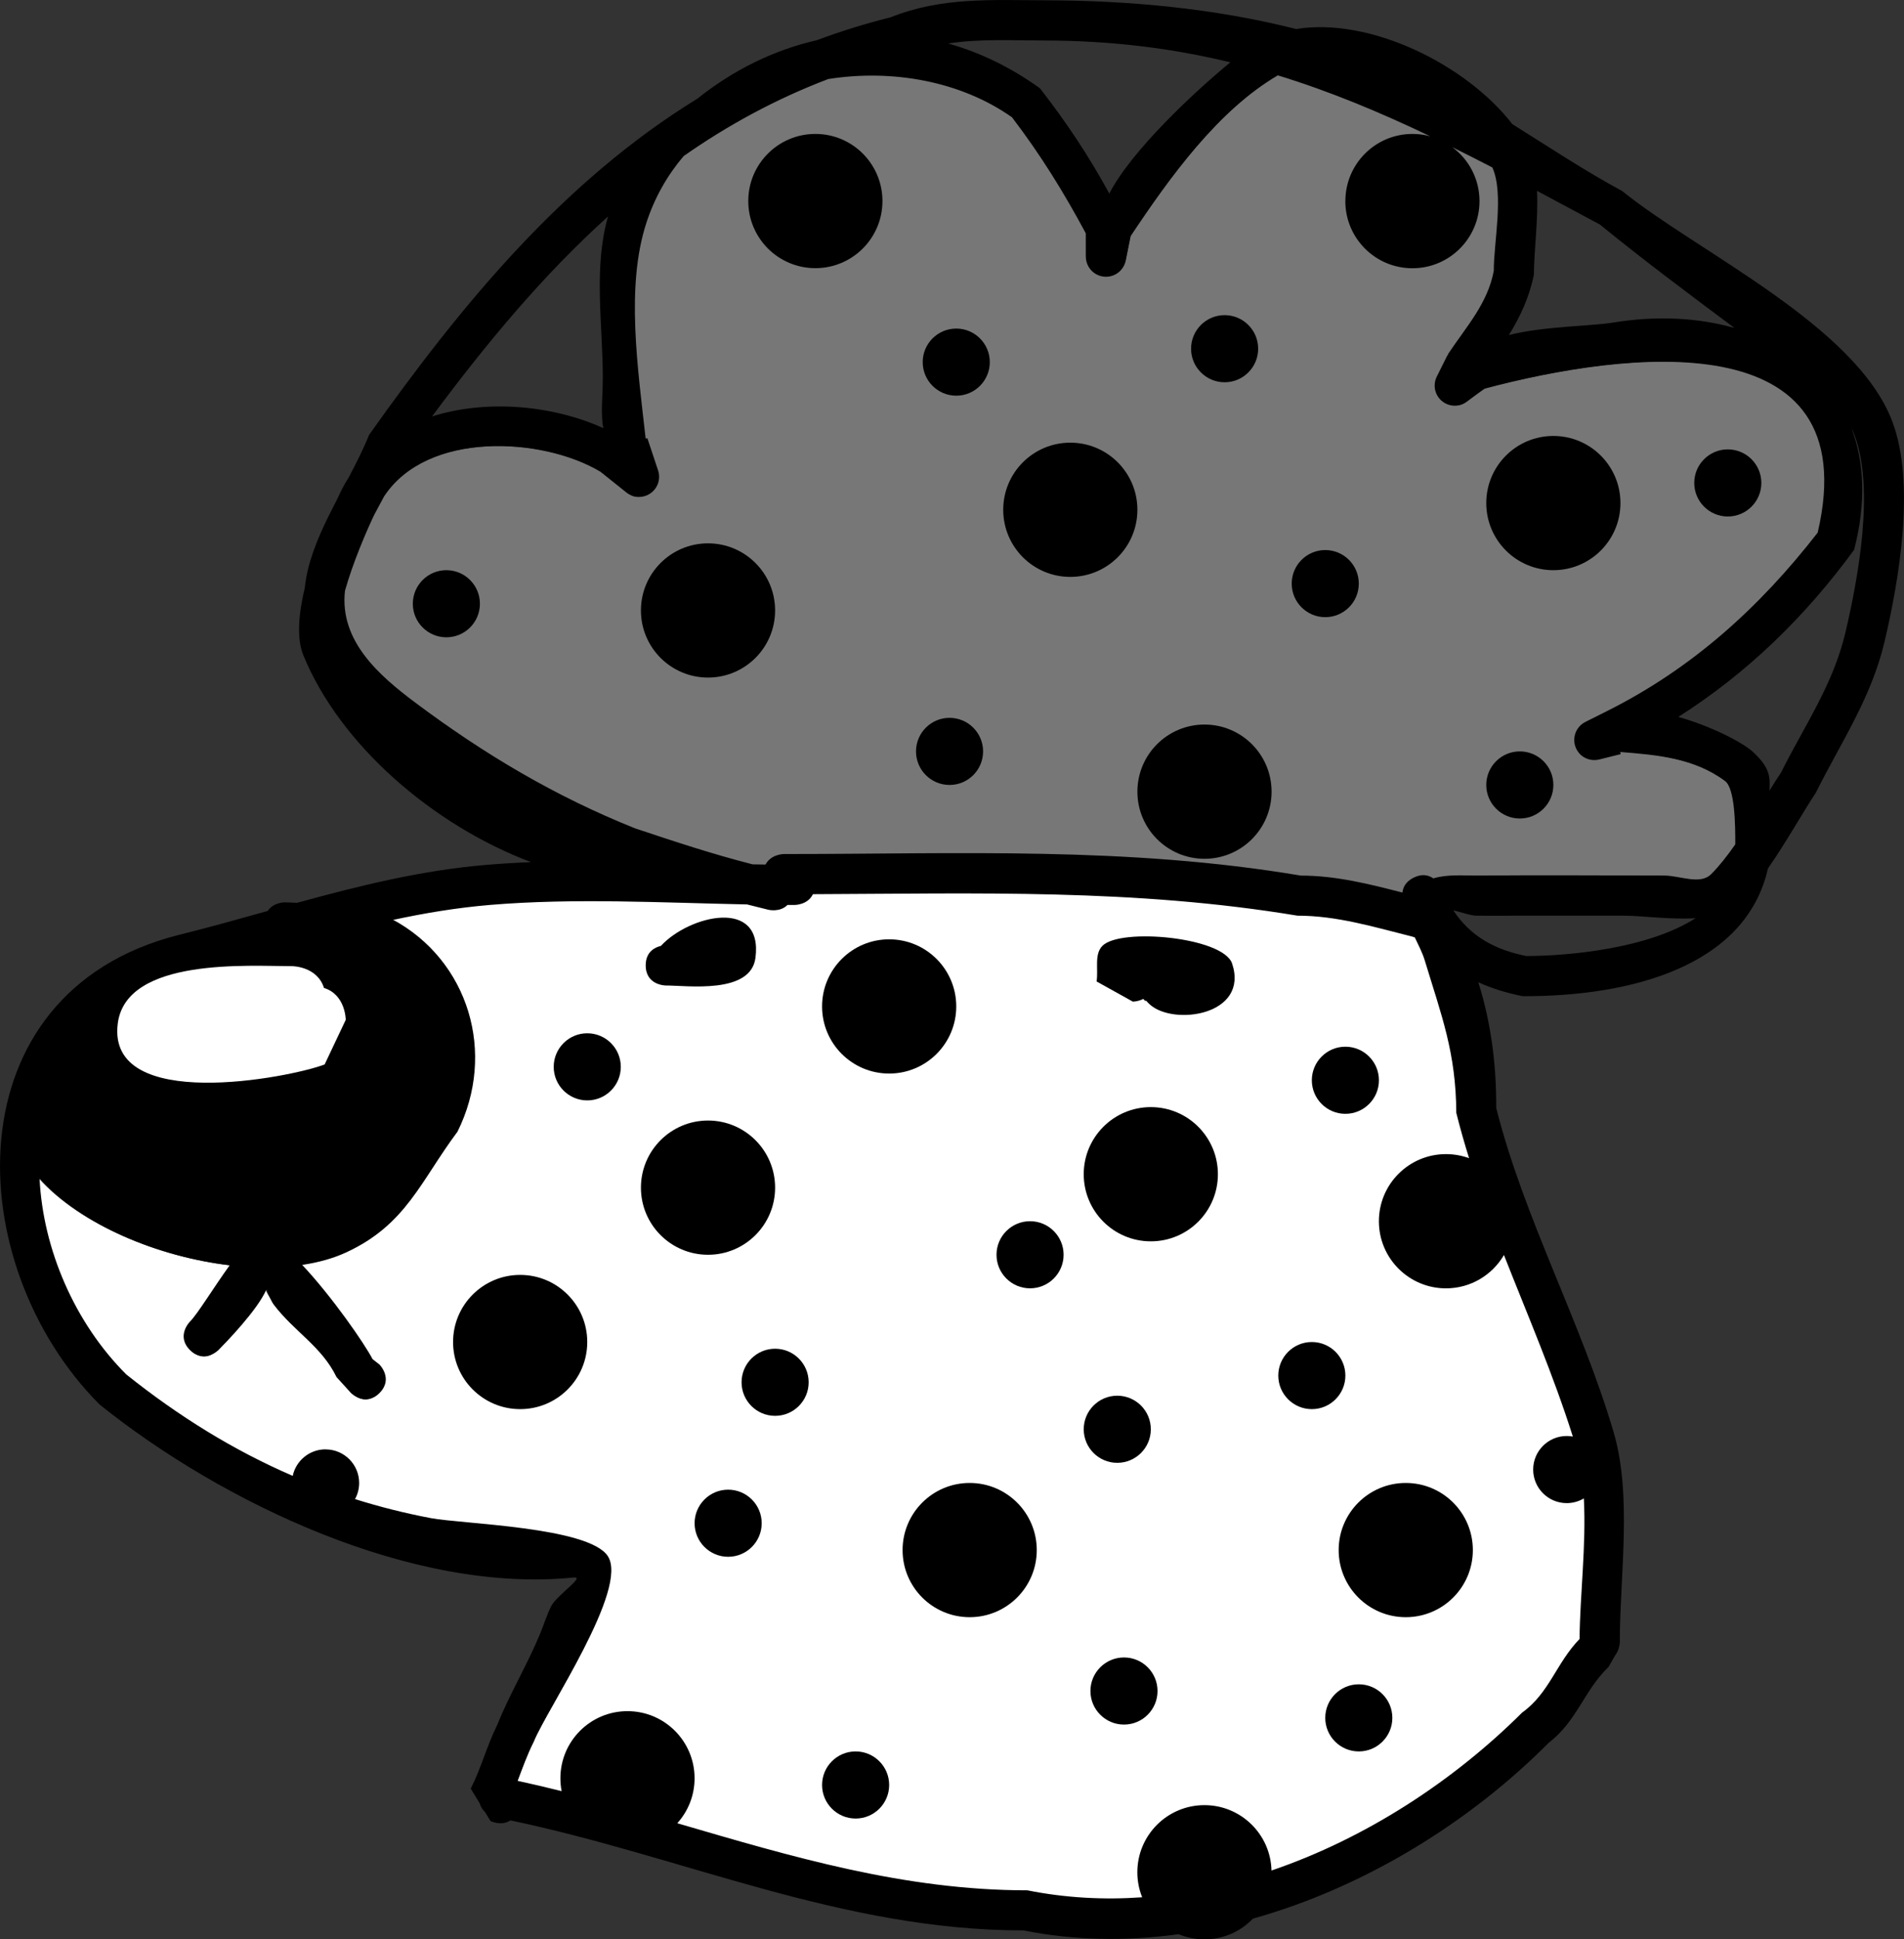 <svg version="1.1" xmlns="http://www.w3.org/2000/svg" xmlns:xlink="http://www.w3.org/1999/xlink" width="70.949" height="72.239" viewBox="0,0,70.949,72.239"><rect x="0" y="0" width="70.949" height="72.239" fill="#333333" stroke="none"/><g transform="translate(-203.117,-144.277)"><g data-paper-data="{&quot;isPaintingLayer&quot;:true}" fill-rule="nonzero" stroke="none" stroke-width="0.5" stroke-linecap="butt" stroke-linejoin="miter" stroke-miterlimit="10" stroke-dasharray="" stroke-dashoffset="0" style="mix-blend-mode: normal"><path d="M255.408,177.56c-1.247,-0.321 -2.491,-0.628 -3.793,-0.628c-6.482,-1.088 -12.747,-0.807 -19.318,-0.807c0,0 -0.488,-0 -0.677,0.392c-0.163,-0.002 -0.328,-0.005 -0.492,-0.008c-1.496,-0.381 -2.914,-0.857 -4.382,-1.346c-2.995,-1.197 -5.647,-2.789 -8.204,-4.702c-1.35,-1.01 -2.829,-2.307 -2.62,-4.173c0.292,-1.039 0.786,-2.196 1.089,-2.833c0.122,-0.229 0.245,-0.458 0.367,-0.686c1.613,-2.45 5.985,-2.216 8.161,-0.922l0.966,0.77c0.129,0.105 0.194,0.17 0.373,0.17c0.414,0 0.75,-0.338 0.75,-0.752c0,-0.089 -0.016,-0.175 -0.044,-0.255l-0.394,-1.187l-0.063,0.021c-0.298,-2.668 -0.735,-5.687 0.027,-8.044c0.31,-0.961 0.796,-1.803 1.401,-2.513c1.641,-1.148 3.433,-2.131 5.399,-2.879c2.41,-0.381 4.979,0.085 6.866,1.42c1.061,1.39 1.935,2.786 2.76,4.323l0,0.864c0,0.414 0.341,0.75 0.755,0.75c0.369,0 0.679,-0.265 0.742,-0.616l0.179,-0.893c1.477,-2.221 3.282,-4.691 5.499,-5.988c2.747,0.843 5.333,2.055 8.015,3.442c0.441,0.98 0.053,2.817 0.058,3.858c-0.226,1.216 -1.019,2.08 -1.7,3.104l-0.006,0.049l-0.016,-0.008l-0.393,0.789c-0.055,0.104 -0.086,0.224 -0.086,0.35c0,0.414 0.337,0.753 0.751,0.753c0.172,0 0.232,-0.037 0.358,-0.134l0.733,-0.499c5.246,-1.396 14.279,-2.54 12.432,5.374c-2.176,2.799 -4.695,5.084 -7.862,6.668l-0.786,0.394c-0.254,0.12 -0.43,0.38 -0.43,0.68c0,0.414 0.247,0.703 0.662,0.703c0.069,0 0.135,-0.009 0.198,-0.026l0.783,-0.195l-0.02,-0.08c1.375,0.111 2.846,0.265 3.998,1.126c0.371,0.277 0.381,1.646 0.379,2.362c-0.292,0.418 -0.594,0.804 -0.898,1.111c-0.412,0.415 -1.17,0.055 -1.755,0.054c-2.333,-0.005 -4.673,-0.01 -7.006,0.007c-0.48,0.004 -1.088,-0.05 -1.604,0.108c-0.167,-0.117 -0.413,-0.187 -0.735,-0.026c-0.297,0.149 -0.398,0.364 -0.417,0.557z" data-paper-data="{&quot;noHover&quot;:false,&quot;origItem&quot;:[&quot;Path&quot;,{&quot;applyMatrix&quot;:true,&quot;segments&quot;:[[[255.79316,176.9649],[-0.2973,0.14865],[0.32193,-0.16097]],[[256.52721,176.99188],[-0.16744,-0.11716],[0.51585,-0.15778]],[[258.12857,176.88572],[-0.48035,0.0036],[2.33283,-0.01752]],[[265.12857,176.88572],[-2.3329,-0.00467],[0.58476,0.00117]],[[266.88208,176.83311],[-0.41233,0.41464],[0.3046,-0.30631]],[[267.779,175.72476],[-0.29217,0.41785],[0.00198,-0.71618]],[[267.39824,173.36605],[0.3709,0.27737],[-1.15157,-0.86119]],[[263.49052,172.28352],[1.3748,0.11101],[0,0]],[263.51048,172.36332],[[262.72679,172.55924],[0,0],[-0.06314,0.01726]],[[262.52857,172.58572],[0.06862,0],[-0.41422,0]],[[261.77857,171.83572],[0,0.41422],[0,-0.2994]],[[262.2077,171.15763],[-0.25369,0.12026],[0,0]],[[262.99316,170.7649],[0,0],[3.16729,-1.58364]],[[270.85137,164.11339],[-2.1763,2.79906],[1.84636,-7.91395]],[[258.42026,158.75445],[5.24552,-1.39632],[0,0]],[[257.78463,159.23117],[0,0],[-0.12637,0.09694]],[[257.32857,159.38572],[0.17158,0],[-0.41422,0]],[[256.57857,158.63572],[0,0.41422],[0,-0.12597]],[[256.6645,158.28681],[-0.05487,0.10423],[0,0]],[257.05775,157.50031],[257.07342,157.50814],[[257.07989,157.45927],[0,0],[0.68085,-1.02343]],[[258.78222,154.36181],[-0.22647,1.21591],[-0.00524,-1.04101]],[[258.72906,150.51145],[0.44072,0.97975],[-2.68181,-1.38751]],[[250.73212,147.08359],[2.74671,0.8425],[-2.2173,1.29716]],[[245.24538,153.07597],[1.47657,-2.22073],[0,0]],[[245.06673,153.96918],[0,0],[-0.06296,0.35054]],[[244.32857,154.58572],[0.36866,0],[-0.41422,0]],[[243.57857,153.83572],[0,0.41422],[0,0]],[[243.57857,152.97179],[0,0],[-0.82504,-1.53697]],[[240.82876,148.64764],[1.0606,1.39047],[-1.88671,-1.33538]],[[233.98024,147.2207],[2.40992,-0.38106],[-1.96551,0.7481]],[[228.5935,150.08924],[1.64114,-1.14798],[-0.6051,0.70999]],[[227.19703,152.5958],[0.31046,-0.96087],[-0.76171,2.35746]],[[227.17685,160.61963],[-0.29775,-2.66786],[0,0]],[227.24009,160.59855],[[227.63455,161.78194],[0,0],[0.02849,0.07926]],[[227.67857,162.03572],[0,-0.08908],[0,0.41422]],[[226.92857,162.78572],[0.41422,0],[-0.17942,0]],[[226.45539,162.61764],[0.12907,0.10508],[0,0]],[[225.48979,161.84516],[0,0],[-2.17679,-1.29405]],[[217.42834,162.76778],[1.61269,-2.44974],[-0.12165,0.22773]],[[217.06132,163.45262],[0.12165,-0.22887],[-0.30277,0.63694]],[[215.97187,166.28022],[0.29197,-1.03869],[-0.20854,1.86572]],[[218.59013,170.44456],[-1.35037,-1.01024],[2.55697,1.91294]],[[226.78654,175.13148],[-2.99498,-1.19689],[1.46765,0.48922]],[[231.16163,176.47053],[-1.49598,-0.38128],[0.1638,0.00291]],[[231.65242,176.47818],[-0.16339,-0.00216],[0.18913,-0.39246]],[[232.32857,176.08572],[0,0],[6.57021,0]],[[251.59043,176.88827],[-6.48198,-1.08845],[1.3024,0]],[[255.3774,177.52089],[-1.24715,-0.32118],[0.01881,-0.19281]]],&quot;closed&quot;:true}]}" fill="#777777"/><path d="M255.88,179.165c0.136,0.287 0.285,0.576 0.37,0.856c0.628,2.074 1.168,3.443 1.18,5.687c1.045,4.199 3.157,8.197 4.43,12.345c0.663,2.16 0.183,5.034 0.167,7.288c-0.875,0.906 -1.125,2.017 -2.144,2.749c-4.686,4.666 -11.764,7.985 -18.46,6.646c-6.723,0 -12.653,-2.699 -19.046,-4.084c0.187,-0.491 0.358,-0.98 0.605,-1.47c0.471,-1.184 3.551,-5.709 2.742,-6.916c-0.728,-1.086 -5.446,-1.207 -6.592,-1.424c-4.287,-0.811 -7.969,-2.664 -11.352,-5.366c-1.919,-1.909 -3.108,-4.679 -3.233,-7.324c1.533,1.734 4.499,2.953 7.183,3.265c-0.591,0.814 -1.2,1.817 -1.481,2.095c0,0 -0.53,0.528 0,1.058c0.53,0.53 0.961,-0.008 0.961,-0.008c0.265,-0.268 1.473,-1.513 1.792,-2.276c0.076,0.226 0.279,0.478 0.368,0.597c0.757,1.002 1.784,1.546 2.338,2.691l0.541,0.593c0,0 0.43,0.53 0.961,-0.001c0.53,-0.53 0,-1.064 0,-1.064l-0.259,-0.206c-0.287,-0.56 -1.509,-2.34 -2.618,-3.515c0.602,-0.089 1.158,-0.245 1.643,-0.469c2.233,-1.034 2.771,-2.661 4.152,-4.511c1.455,-2.919 0.435,-6.379 -2.409,-7.893c1.188,-0.256 2.398,-0.461 3.636,-0.565c3.137,-0.263 6.414,-0.089 9.597,-0.025l0.791,0.197c0,0 0.437,0.109 0.718,-0.178c0.089,0 0.178,0 0.266,0c0,0 0.497,-0 0.683,-0.402c6.138,-0.024 12.002,-0.194 18.093,0.815c1.476,0 2.862,0.429 4.284,0.785z" data-paper-data="{&quot;noHover&quot;:false,&quot;origItem&quot;:[&quot;Path&quot;,{&quot;applyMatrix&quot;:true,&quot;segments&quot;:[[[255.74667,179.16332],[0,0],[-1.42215,-0.35554]],[[251.46671,178.38316],[1.47647,0],[-6.09131,-1.00879]],[[233.40933,177.58351],[6.13771,-0.0236],[-0.1857,0.40221]],[[232.72857,177.98572],[0,0],[-0.08847,0]],[[232.46293,177.9852],[0.08864,0.00034],[-0.2814,0.28683]],[231.74667,178.16332],[[230.95782,177.96611],[0,0],[-3.18313,-0.06362]],[[221.38174,177.98383],[3.13673,-0.26317],[-1.23836,0.1039]],[[217.75093,178.54478],[1.1876,-0.25616],[2.84344,1.51342]],[[220.16656,186.43002],[1.45459,-2.91929],[-1.38112,1.84989]],[[216.02187,190.92599],[2.23268,-1.0338],[-0.48436,0.22428]],[[214.3798,191.3932],[0.60204,-0.08908],[1.10904,1.17571]],[[216.99939,194.90031],[-0.28687,-0.5603],[0,0]],[217.2589,195.10539],[[217.2589,196.16605],[0.53033,-0.53033],[-0.53033,0.53033]],[216.19824,196.16605],[[215.65775,195.57113],[0,0],[-0.55456,-1.1447]],[[213.32014,192.87425],[0.75733,1.00246],[-0.08939,-0.11832]],[[213.05047,192.29566],[0.07635,0.22563],[-0.31921,0.76353]],[[211.2589,194.56605],[0.2649,-0.26809],[0,0]],[[210.19824,194.56605],[0.53033,0.53033],[-0.53033,-0.53033]],[[210.19824,193.50539],[0,0],[0.2813,-0.27715]],[[211.68047,191.40573],[-0.59071,0.8138],[-2.68492,-0.3125]],[[204.59395,188.16476],[1.53338,1.73401],[0.12451,2.64517]],[[207.82877,195.47687],[-1.91891,-1.90948],[3.38322,2.70262]],[[219.17866,200.82644],[-4.28701,-0.81094],[1.14594,0.21677]],[[225.76233,202.23465],[-0.728,-1.08567],[0.80946,1.20713]],[[223.01275,209.14296],[0.47137,-1.18389],[-0.24745,0.48934]],[[222.40677,210.61195],[0.18664,-0.49065],[6.39264,1.38434]],[[241.40248,214.68937],[-6.72346,0],[6.69684,1.33937]],[[259.83717,208.06913],[-4.68586,4.66629],[1.01889,-0.73182]],[[261.97896,205.32519],[-0.87548,0.90556],[0.0156,-2.25383]],[[261.80967,198.04943],[0.66251,2.15999],[-1.27239,-4.14842]],[[257.38419,185.72735],[1.04476,4.19941],[-0.01155,-2.24411]],[[256.20966,180.04943],[0.62836,2.07421],[-0.08472,-0.27967]],[[255.84053,179.19501],[0.13586,0.2875],[0,0]]],&quot;closed&quot;:true}]}" fill="#ffffff"/><path d="M215.25,198.266c0.69,0 1.25,0.56 1.25,1.25c0,0.218 -0.056,0.423 -0.154,0.601c0.915,0.288 1.858,0.526 2.832,0.71c1.146,0.217 5.856,0.323 6.584,1.408c0.809,1.207 -2.278,5.724 -2.75,6.908c-0.247,0.489 -0.419,0.978 -0.606,1.469c0.55,0.119 1.096,0.248 1.639,0.384c-0.03,-0.155 -0.046,-0.316 -0.046,-0.48c0,-1.381 1.119,-2.5 2.5,-2.5c1.381,0 2.5,1.119 2.5,2.5c0,0.644 -0.244,1.231 -0.644,1.675c4.243,1.239 8.447,2.499 13.046,2.499c1.418,0.284 2.853,0.36 4.277,0.259c-0.116,-0.288 -0.18,-0.603 -0.18,-0.932c0,-1.381 1.119,-2.5 2.5,-2.5c1.359,0 2.465,1.084 2.499,2.435c3.522,-1.199 6.782,-3.336 9.338,-5.881c1.019,-0.732 1.266,-1.838 2.142,-2.744c0.011,-1.595 0.253,-3.495 0.159,-5.235c-0.187,0.111 -0.405,0.175 -0.638,0.175c-0.69,0 -1.25,-0.56 -1.25,-1.25c0,-0.69 0.56,-1.25 1.25,-1.25c0.078,0 0.154,0.007 0.228,0.021c-0.72,-2.282 -1.682,-4.514 -2.567,-6.762c-0.434,0.742 -1.239,1.241 -2.16,1.241c-1.381,0 -2.5,-1.119 -2.5,-2.5c0,-1.381 1.119,-2.5 2.5,-2.5c0.303,0 0.593,0.054 0.861,0.152c-0.175,-0.56 -0.336,-1.123 -0.477,-1.69c-0.012,-2.244 -0.546,-3.604 -1.175,-5.678c-0.085,-0.28 -0.233,-0.567 -0.369,-0.854l-0.094,-0.032c-1.422,-0.356 -2.803,-0.78 -4.28,-0.78c-6.091,-1.009 -11.92,-0.823 -18.057,-0.8c-0.186,0.402 -0.681,0.402 -0.681,0.402c-0.088,0 -0.177,-0 -0.266,-0.001c-0.281,0.287 -0.716,0.178 -0.716,0.178l-0.789,-0.197c-3.183,-0.064 -6.439,-0.245 -9.576,0.018c-1.238,0.104 -2.443,0.305 -3.631,0.561c2.843,1.513 3.87,4.966 2.416,7.885c-1.381,1.85 -1.912,3.462 -4.145,4.496c-0.484,0.224 -1.04,0.378 -1.642,0.467c1.109,1.176 2.333,2.947 2.62,3.507l0.26,0.205c0,0 0.53,0.53 0,1.061c-0.53,0.53 -1.061,0 -1.061,0l-0.54,-0.595c-0.555,-1.145 -1.58,-1.694 -2.338,-2.697c-0.089,-0.118 -0.193,-0.353 -0.27,-0.579c-0.319,0.764 -1.527,2.002 -1.792,2.27c0,0 -0.53,0.53 -1.061,0c-0.53,-0.53 0,-1.061 0,-1.061c0.281,-0.277 0.892,-1.286 1.482,-2.1c-2.685,-0.312 -5.553,-1.507 -7.087,-3.241c0.125,2.645 1.316,5.403 3.235,7.312c1.948,1.556 3.995,2.825 6.199,3.776c0.12,-0.564 0.622,-0.988 1.222,-0.988zM253.25,151.766c0,-1.381 1.119,-2.5 2.5,-2.5c0.23,0 0.453,0.031 0.665,0.089c-1.874,-0.897 -3.733,-1.673 -5.682,-2.271c-2.217,1.297 -4.01,3.772 -5.487,5.992l-0.179,0.893c-0.063,0.351 -0.369,0.617 -0.738,0.617c-0.414,0 -0.75,-0.336 -0.75,-0.75v-0.864c-0.825,-1.537 -1.689,-2.934 -2.75,-4.324c-1.887,-1.335 -4.439,-1.808 -6.849,-1.427c-1.966,0.748 -3.746,1.721 -5.387,2.869c-0.605,0.71 -1.086,1.546 -1.396,2.507c-0.762,2.357 -0.318,5.356 -0.02,8.024l0.063,-0.021l0.394,1.183c0.028,0.079 0.044,0.165 0.044,0.254c0,0.414 -0.336,0.75 -0.75,0.75c-0.179,0 -0.344,-0.063 -0.473,-0.168l-0.966,-0.772c-2.177,-1.294 -6.449,-1.527 -8.061,0.923c-0.122,0.228 -0.245,0.456 -0.367,0.685c-0.303,0.637 -0.797,1.789 -1.089,2.828c-0.209,1.866 1.268,3.154 2.618,4.164c2.557,1.913 5.201,3.49 8.196,4.687c1.468,0.489 2.879,0.958 4.375,1.339c0.164,0.003 0.327,0.005 0.491,0.008c0.189,-0.392 0.676,-0.392 0.676,-0.392c6.57,0 12.78,-0.286 19.262,0.803c1.302,0 2.54,0.311 3.787,0.633c0.019,-0.193 0.118,-0.407 0.416,-0.556h0c0.322,-0.161 0.567,-0.09 0.734,0.027c0.516,-0.158 1.121,-0.103 1.601,-0.106c2.333,-0.018 4.667,-0.005 7,0c0.585,0.001 1.341,0.362 1.754,-0.053c0.305,-0.306 0.605,-0.69 0.897,-1.108c0.002,-0.716 -0.01,-2.081 -0.381,-2.359c-1.152,-0.861 -2.533,-0.972 -3.908,-1.083l0.02,0.08l-0.784,0.196c-0.063,0.017 -0.13,0.026 -0.198,0.026c-0.414,0 -0.75,-0.336 -0.75,-0.75c0,-0.299 0.175,-0.558 0.429,-0.678l0.785,-0.393c3.167,-1.584 5.682,-3.852 7.858,-6.652c1.846,-7.914 -7.186,-6.755 -12.431,-5.359l-0.636,0.477c-0.126,0.097 -0.284,0.155 -0.456,0.155c-0.414,0 -0.75,-0.336 -0.75,-0.75c0,-0.126 0.031,-0.245 0.086,-0.349l0.393,-0.787l0.016,0.008l0.006,-0.049c0.681,-1.023 1.476,-1.882 1.702,-3.097c-0.005,-1.041 0.388,-2.871 -0.053,-3.85c-0.501,-0.259 -0.999,-0.512 -1.494,-0.757c0.616,0.455 1.015,1.187 1.015,2.011c0,1.381 -1.119,2.5 -2.5,2.5c-1.381,0 -2.5,-1.119 -2.5,-2.5zM248,216.516c-0.342,0 -0.667,-0.068 -0.964,-0.192c-1.926,0.265 -3.875,0.24 -5.782,-0.141c-6.774,0 -12.678,-2.749 -19.117,-4.098c-0.338,0.226 -0.744,0.023 -0.744,0.023l-0.207,-0.34c-0.083,-0.076 -0.155,-0.177 -0.19,-0.312l-0.338,-0.554c0.399,-0.788 0.593,-1.577 0.987,-2.372c0.47,-1.171 1.105,-2.211 1.591,-3.38c0.144,-0.347 0.253,-0.71 0.421,-1.046c0.202,-0.404 1.288,-1.112 0.838,-1.066c-6.008,0.613 -13.107,-2.79 -17.666,-6.442c-5.22,-5.241 -5.523,-15.332 2.918,-17.486c1.127,-0.279 2.238,-0.591 3.345,-0.9c0.21,-0.322 0.637,-0.322 0.637,-0.322l0.46,0.018c2.314,-0.636 4.634,-1.213 7.087,-1.416c0.54,-0.045 1.084,-0.077 1.63,-0.099c-3.655,-1.375 -7.121,-4.371 -8.485,-7.705l-0,-0c-0.258,-0.631 -0.178,-1.55 0.053,-2.51c0.024,-0.233 0.065,-0.47 0.124,-0.711c0.214,-0.864 0.623,-1.711 1.061,-2.548c0.071,-0.152 0.137,-0.291 0.198,-0.415c0.079,-0.155 0.165,-0.304 0.257,-0.446c0.278,-0.528 0.544,-1.054 0.755,-1.578c3.508,-4.951 7.287,-9.486 12.232,-12.524c1.351,-1.078 2.866,-1.818 4.447,-2.177c0.881,-0.329 1.796,-0.615 2.748,-0.853c1.912,-0.762 3.742,-0.64 5.768,-0.636c3.103,0.006 6.297,0.298 9.351,1.07c2.75,-0.447 6.333,1.318 8.057,3.544c1.356,0.848 2.69,1.733 4.092,2.491c2.808,2.272 8.711,5.001 10.066,8.584c0.868,2.296 0.256,5.89 -0.289,8.202c-0.493,2.093 -1.622,3.748 -2.566,5.635c-0.471,0.707 -1.107,1.85 -1.78,2.815c-0.823,3.658 -5.146,4.771 -9.143,4.755c-0.603,-0.122 -1.152,-0.29 -1.649,-0.518c0.47,1.483 0.677,3.066 0.667,4.68c1.036,4.112 3.173,7.998 4.375,12.078c0.687,2.332 0.246,5.268 0.231,7.691c0.012,0.11 -0.003,0.214 -0.023,0.294c-0.022,0.098 -0.066,0.223 -0.152,0.331l-0.245,0.428c-0.938,0.914 -1.159,1.999 -2.239,2.836c-2.938,2.952 -6.844,5.373 -11.013,6.541c-0.455,0.476 -1.096,0.772 -1.807,0.772zM260.002,179.889c1.586,-0.008 4.521,-0.274 6.297,-1.41c-0.937,0.059 -2,-0.093 -2.671,-0.093c-1.333,0 -2.667,0 -4,0c-0.5,0 -1,0.004 -1.5,0c-0.209,-0.002 -0.598,-0.141 -0.856,-0.201c0.626,0.959 1.541,1.471 2.73,1.705zM225.599,160.224c-0.107,-0.545 -0.02,-1.181 -0.02,-1.888c-0.002,-1.993 -0.354,-4.094 0.196,-5.996c-2.411,2.17 -4.532,4.721 -6.559,7.449c2.057,-0.651 4.516,-0.41 6.384,0.436zM241.87,147.568c0.995,1.277 1.832,2.54 2.583,3.919c0.827,-1.602 3.161,-3.778 4.51,-4.889c-2.124,-0.513 -4.384,-0.807 -6.9,-0.812c-1.267,-0.003 -2.442,-0.067 -3.615,0.11c1.171,0.329 2.324,0.881 3.422,1.671zM260.275,154.51c-0.184,0.882 -0.517,1.571 -0.932,2.247c1.31,-0.331 3.099,-0.334 3.862,-0.461c1.612,-0.267 3.175,-0.192 4.544,0.198c-1.691,-1.261 -3.39,-2.529 -5.015,-3.854c-0.799,-0.428 -1.577,-0.847 -2.343,-1.254c0.052,1.061 -0.113,2.225 -0.117,3.124zM272.206,164.758c-1.827,2.499 -3.991,4.6 -6.551,6.224c1.168,0.324 2.403,0.941 2.805,1.323c0.646,0.615 0.61,0.931 0.593,1.423c0.147,-0.237 0.29,-0.463 0.428,-0.669c0.875,-1.751 1.949,-3.284 2.403,-5.225c0.474,-2.026 1.088,-5.325 0.342,-7.339c-0.034,-0.092 -0.073,-0.181 -0.117,-0.268c0.475,1.251 0.554,2.77 0.098,4.53z" fill="#000000"/><path d="M227.744,179.511c1.053,-1.144 3.817,-1.81 3.524,0.445c-0.177,1.364 -2.535,1.03 -3.34,1.03c0,0 -0.75,0 -0.75,-0.75c0,-0.508 0.344,-0.672 0.566,-0.725z" fill="#000000"/><path d="M245.329,181.586l-1.35,-0.75c0.073,-0.443 -0.098,-1.013 0.22,-1.33c0.68,-0.68 4.506,-0.32 4.831,0.664c0.639,1.93 -2.188,2.327 -3.071,1.519c-0.05,-0.045 -0.096,-0.093 -0.139,-0.144l-0.022,0.022l-0.081,-0.081c-0.192,0.101 -0.389,0.101 -0.389,0.101z" fill="#000000"/><path d="M220,194.266c0,-1.381 1.119,-2.5 2.5,-2.5c1.381,0 2.5,1.119 2.5,2.5c0,1.381 -1.119,2.5 -2.5,2.5c-1.381,0 -2.5,-1.119 -2.5,-2.5z" fill="#000000"/><path d="M227,188.516c0,-1.381 1.119,-2.5 2.5,-2.5c1.381,0 2.5,1.119 2.5,2.5c0,1.381 -1.119,2.5 -2.5,2.5c-1.381,0 -2.5,-1.119 -2.5,-2.5z" fill="#000000"/><path d="M233.75,181.766c0,-1.381 1.119,-2.5 2.5,-2.5c1.381,0 2.5,1.119 2.5,2.5c0,1.381 -1.119,2.5 -2.5,2.5c-1.381,0 -2.5,-1.119 -2.5,-2.5z" fill="#000000"/><path d="M243.5,188.016c0,-1.381 1.119,-2.5 2.5,-2.5c1.381,0 2.5,1.119 2.5,2.5c0,1.381 -1.119,2.5 -2.5,2.5c-1.381,0 -2.5,-1.119 -2.5,-2.5z" fill="#000000"/><path d="M236.75,202.016c0,-1.381 1.119,-2.5 2.5,-2.5c1.381,0 2.5,1.119 2.5,2.5c0,1.381 -1.119,2.5 -2.5,2.5c-1.381,0 -2.5,-1.119 -2.5,-2.5z" fill="#000000"/><path d="M253,202.016c0,-1.381 1.119,-2.5 2.5,-2.5c1.381,0 2.5,1.119 2.5,2.5c0,1.381 -1.119,2.5 -2.5,2.5c-1.381,0 -2.5,-1.119 -2.5,-2.5z" fill="#000000"/><path d="M227,167.016c0,-1.381 1.119,-2.5 2.5,-2.5c1.381,0 2.5,1.119 2.5,2.5c0,1.381 -1.119,2.5 -2.5,2.5c-1.381,0 -2.5,-1.119 -2.5,-2.5z" fill="#000000"/><path d="M240.5,163.266c0,-1.381 1.119,-2.5 2.5,-2.5c1.381,0 2.5,1.119 2.5,2.5c0,1.381 -1.119,2.5 -2.5,2.5c-1.381,0 -2.5,-1.119 -2.5,-2.5z" fill="#000000"/><path d="M231,151.766c0,-1.381 1.119,-2.5 2.5,-2.5c1.381,0 2.5,1.119 2.5,2.5c0,1.381 -1.119,2.5 -2.5,2.5c-1.381,0 -2.5,-1.119 -2.5,-2.5z" fill="#000000"/><path d="M258.5,163.016c0,-1.381 1.119,-2.5 2.5,-2.5c1.381,0 2.5,1.119 2.5,2.5c0,1.381 -1.119,2.5 -2.5,2.5c-1.381,0 -2.5,-1.119 -2.5,-2.5z" fill="#000000"/><path d="M245.5,173.766c0,-1.381 1.119,-2.5 2.5,-2.5c1.381,0 2.5,1.119 2.5,2.5c0,1.381 -1.119,2.5 -2.5,2.5c-1.381,0 -2.5,-1.119 -2.5,-2.5z" fill="#000000"/><path d="M237.5,157.766c0,-0.69 0.56,-1.25 1.25,-1.25c0.69,0 1.25,0.56 1.25,1.25c0,0.69 -0.56,1.25 -1.25,1.25c-0.69,0 -1.25,-0.56 -1.25,-1.25z" fill="#000000"/><path d="M247.5,157.266c0,-0.69 0.56,-1.25 1.25,-1.25c0.69,0 1.25,0.56 1.25,1.25c0,0.69 -0.56,1.25 -1.25,1.25c-0.69,0 -1.25,-0.56 -1.25,-1.25z" fill="#000000"/><path d="M251.25,166.016c0,-0.69 0.56,-1.25 1.25,-1.25c0.69,0 1.25,0.56 1.25,1.25c0,0.69 -0.56,1.25 -1.25,1.25c-0.69,0 -1.25,-0.56 -1.25,-1.25z" fill="#000000"/><path d="M237.25,172.266c0,-0.69 0.56,-1.25 1.25,-1.25c0.69,0 1.25,0.56 1.25,1.25c0,0.69 -0.56,1.25 -1.25,1.25c-0.69,0 -1.25,-0.56 -1.25,-1.25z" fill="#000000"/><path d="M218.5,166.766c0,-0.69 0.56,-1.25 1.25,-1.25c0.69,0 1.25,0.56 1.25,1.25c0,0.69 -0.56,1.25 -1.25,1.25c-0.69,0 -1.25,-0.56 -1.25,-1.25z" fill="#000000"/><path d="M258.5,173.516c0,-0.69 0.56,-1.25 1.25,-1.25c0.69,0 1.25,0.56 1.25,1.25c0,0.69 -0.56,1.25 -1.25,1.25c-0.69,0 -1.25,-0.56 -1.25,-1.25z" fill="#000000"/><path d="M266.25,162.266c0,-0.69 0.56,-1.25 1.25,-1.25c0.69,0 1.25,0.56 1.25,1.25c0,0.69 -0.56,1.25 -1.25,1.25c-0.69,0 -1.25,-0.56 -1.25,-1.25z" fill="#000000"/><path d="M252,184.516c0,-0.69 0.56,-1.25 1.25,-1.25c0.69,0 1.25,0.56 1.25,1.25c0,0.69 -0.56,1.25 -1.25,1.25c-0.69,0 -1.25,-0.56 -1.25,-1.25z" fill="#000000"/><path d="M240.25,191.016c0,-0.69 0.56,-1.25 1.25,-1.25c0.69,0 1.25,0.56 1.25,1.25c0,0.69 -0.56,1.25 -1.25,1.25c-0.69,0 -1.25,-0.56 -1.25,-1.25z" fill="#000000"/><path d="M223.75,184.016c0,-0.69 0.56,-1.25 1.25,-1.25c0.69,0 1.25,0.56 1.25,1.25c0,0.69 -0.56,1.25 -1.25,1.25c-0.69,0 -1.25,-0.56 -1.25,-1.25z" fill="#000000"/><path d="M230.75,195.766c0,-0.69 0.56,-1.25 1.25,-1.25c0.69,0 1.25,0.56 1.25,1.25c0,0.69 -0.56,1.25 -1.25,1.25c-0.69,0 -1.25,-0.56 -1.25,-1.25z" fill="#000000"/><path d="M229,201.016c0,-0.69 0.56,-1.25 1.25,-1.25c0.69,0 1.25,0.56 1.25,1.25c0,0.69 -0.56,1.25 -1.25,1.25c-0.69,0 -1.25,-0.56 -1.25,-1.25z" fill="#000000"/><path d="M233.75,210.766c0,-0.69 0.56,-1.25 1.25,-1.25c0.69,0 1.25,0.56 1.25,1.25c0,0.69 -0.56,1.25 -1.25,1.25c-0.69,0 -1.25,-0.56 -1.25,-1.25z" fill="#000000"/><path d="M243.75,207.266c0,-0.69 0.56,-1.25 1.25,-1.25c0.69,0 1.25,0.56 1.25,1.25c0,0.69 -0.56,1.25 -1.25,1.25c-0.69,0 -1.25,-0.56 -1.25,-1.25z" fill="#000000"/><path d="M243.5,197.516c0,-0.69 0.56,-1.25 1.25,-1.25c0.69,0 1.25,0.56 1.25,1.25c0,0.69 -0.56,1.25 -1.25,1.25c-0.69,0 -1.25,-0.56 -1.25,-1.25z" fill="#000000"/><path d="M250.75,195.516c0,-0.69 0.56,-1.25 1.25,-1.25c0.69,0 1.25,0.56 1.25,1.25c0,0.69 -0.56,1.25 -1.25,1.25c-0.69,0 -1.25,-0.56 -1.25,-1.25z" fill="#000000"/><path d="M252.5,208.266c0,-0.69 0.56,-1.25 1.25,-1.25c0.69,0 1.25,0.56 1.25,1.25c0,0.69 -0.56,1.25 -1.25,1.25c-0.69,0 -1.25,-0.56 -1.25,-1.25z" fill="#000000"/><path d="M215.189,181.077c0.811,0.251 0.811,1.189 0.811,1.189l-0.786,1.661c-1.29,0.495 -8.133,1.823 -7.709,-1.523c0.313,-2.474 4.919,-2.138 6.495,-2.138c0,0 0.937,0 1.189,0.811z" fill="#ffffff"/></g></g></svg>